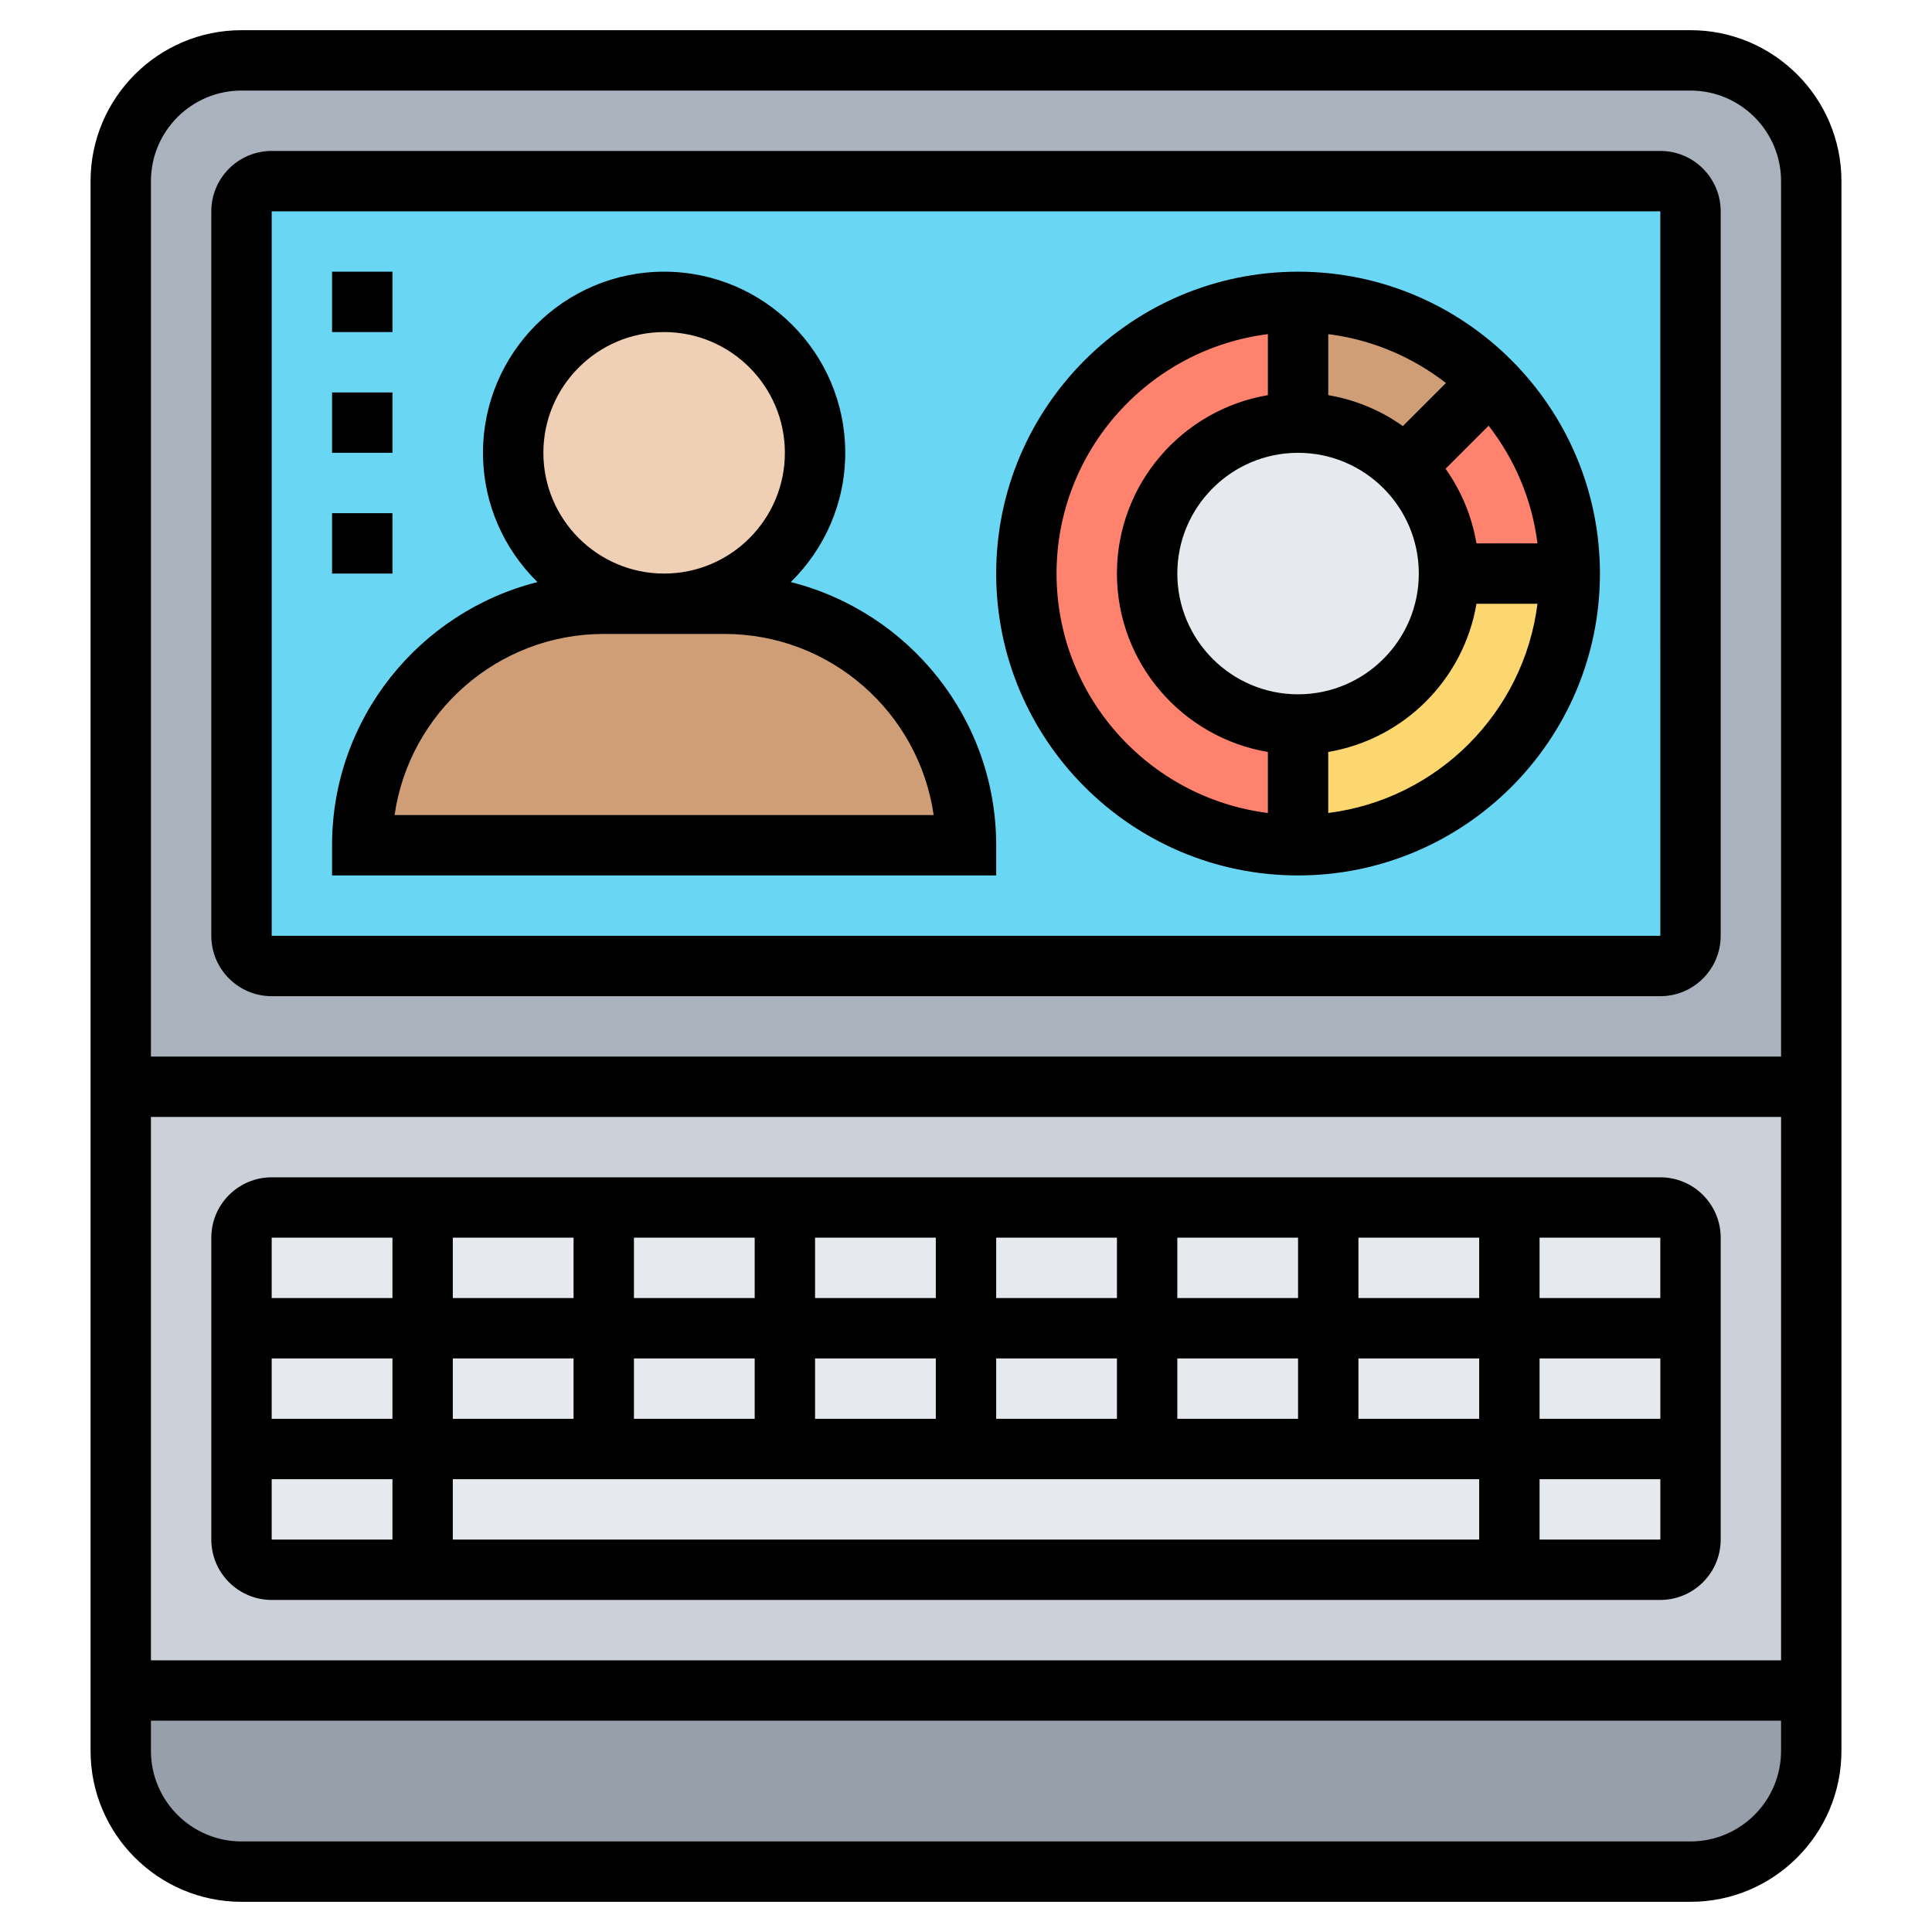 <svg id="Layer_35" enable-background="new 0 0 64 64" height="512" viewBox="0 0 64 64" width="512" xmlns="http://www.w3.org/2000/svg"><path d="m60 6v30h-56v-30c0-2.21 1.79-4 4-4h48c2.21 0 4 1.79 4 4z" fill="#aab2bd"/><path d="m60 36v20h-56v-20z" fill="#ccd1d9"/><path d="m55 52h-46c-.552 0-1-.448-1-1v-10c0-.552.448-1 1-1h46c.552 0 1 .448 1 1v10c0 .552-.448 1-1 1z" fill="#e6e9ed"/><path d="m60 56v2c0 2.21-1.79 4-4 4h-48c-2.21 0-4-1.79-4-4v-2z" fill="#969faa"/><path d="m9 6h46c.55 0 1 .45 1 1v24c0 .55-.45 1-1 1h-46c-.55 0-1-.45-1-1v-24c0-.55.45-1 1-1z" fill="#69d6f4"/><circle cx="22" cy="15" fill="#f0d0b4" r="5"/><path d="m24 20c2.21 0 4.21.9 5.66 2.34 1.44 1.45 2.34 3.45 2.34 5.66h-20c0-4.42 3.58-8 8-8h2z" fill="#cf9e76"/><path d="m52 19h-4c0-1.38-.56-2.63-1.46-3.54l2.82-2.82c1.63 1.62 2.64 3.88 2.64 6.36z" fill="#ff826e"/><path d="m49.36 12.64-2.82 2.82c-.91-.9-2.16-1.46-3.54-1.46v-4c2.48 0 4.74 1.01 6.36 2.64z" fill="#cf9e76"/><path d="m48 19h4c0 4.97-4.03 9-9 9v-4c2.76 0 5-2.24 5-5z" fill="#fcd770"/><path d="m43 24v4c-4.97 0-9-4.03-9-9s4.03-9 9-9v4c-2.76 0-5 2.24-5 5s2.24 5 5 5z" fill="#ff826e"/><path d="m46.54 15.46c.9.91 1.46 2.16 1.46 3.54 0 2.76-2.24 5-5 5s-5-2.24-5-5 2.24-5 5-5c1.38 0 2.63.56 3.54 1.46z" fill="#e6e9ed"/><path d="m56 1h-48c-2.757 0-5 2.243-5 5v52c0 2.757 2.243 5 5 5h48c2.757 0 5-2.243 5-5v-52c0-2.757-2.243-5-5-5zm-48 2h48c1.654 0 3 1.346 3 3v29h-54v-29c0-1.654 1.346-3 3-3zm51 34v18h-54v-18zm-3 24h-48c-1.654 0-3-1.346-3-3v-1h54v1c0 1.654-1.346 3-3 3z"/><path d="m9 33h46c1.103 0 2-.897 2-2v-24c0-1.103-.897-2-2-2h-46c-1.103 0-2 .897-2 2v24c0 1.103.897 2 2 2zm0-26h46l.001 24h-46.001z"/><path d="m26.195 19.282c1.112-1.09 1.805-2.606 1.805-4.282 0-3.309-2.691-6-6-6s-6 2.691-6 6c0 1.676.693 3.192 1.805 4.282-3.903.984-6.805 4.514-6.805 8.718v1h22v-1c0-4.204-2.902-7.734-6.805-8.718zm-4.195-8.282c2.206 0 4 1.794 4 4s-1.794 4-4 4-4-1.794-4-4 1.794-4 4-4zm-8.929 16c.487-3.388 3.408-6 6.929-6h4c3.521 0 6.442 2.612 6.929 6z"/><path d="m43 9c-5.514 0-10 4.486-10 10s4.486 10 10 10 10-4.486 10-10-4.486-10-10-10zm5.91 9c-.154-.909-.51-1.749-1.025-2.471l1.427-1.427c.86 1.106 1.436 2.44 1.619 3.898zm-5.91 5c-2.206 0-4-1.794-4-4s1.794-4 4-4 4 1.794 4 4-1.794 4-4 4zm3.471-8.885c-.722-.515-1.562-.871-2.471-1.025v-2.021c1.458.183 2.792.759 3.898 1.619zm-11.471 4.885c0-4.072 3.06-7.436 7-7.931v2.021c-2.833.478-5 2.942-5 5.91s2.167 5.431 5 5.91v2.021c-3.94-.495-7-3.859-7-7.931zm9 7.931v-2.021c2.507-.423 4.486-2.403 4.91-4.91h2.021c-.454 3.612-3.319 6.477-6.931 6.931z"/><path d="m9 53h46c1.103 0 2-.897 2-2v-10c0-1.103-.897-2-2-2h-46c-1.103 0-2 .897-2 2v10c0 1.103.897 2 2 2zm0-4h4v2h-4zm40-2h-4v-2h4zm2-2h4.001v2h-4.001zm-12 2v-2h4v2zm-2 0h-4v-2h4zm-6 0h-4v-2h4zm-6 0h-4v-2h4zm24 2v2h-34v-2zm-4-6v-2h4v2zm-2 0h-4v-2h4zm-6 0h-4v-2h4zm-6 0h-4v-2h4zm-6 0h-4v-2h4zm-6 0h-4v-2h4zm0 2v2h-4v-2zm-6 2h-4v-2h4zm38 4v-2h4.001v2zm4-8h-4v-2h4zm-42-2v2h-4v-2z"/><path d="m11 9h2v2h-2z"/><path d="m11 13h2v2h-2z"/><path d="m11 17h2v2h-2z"/></svg>